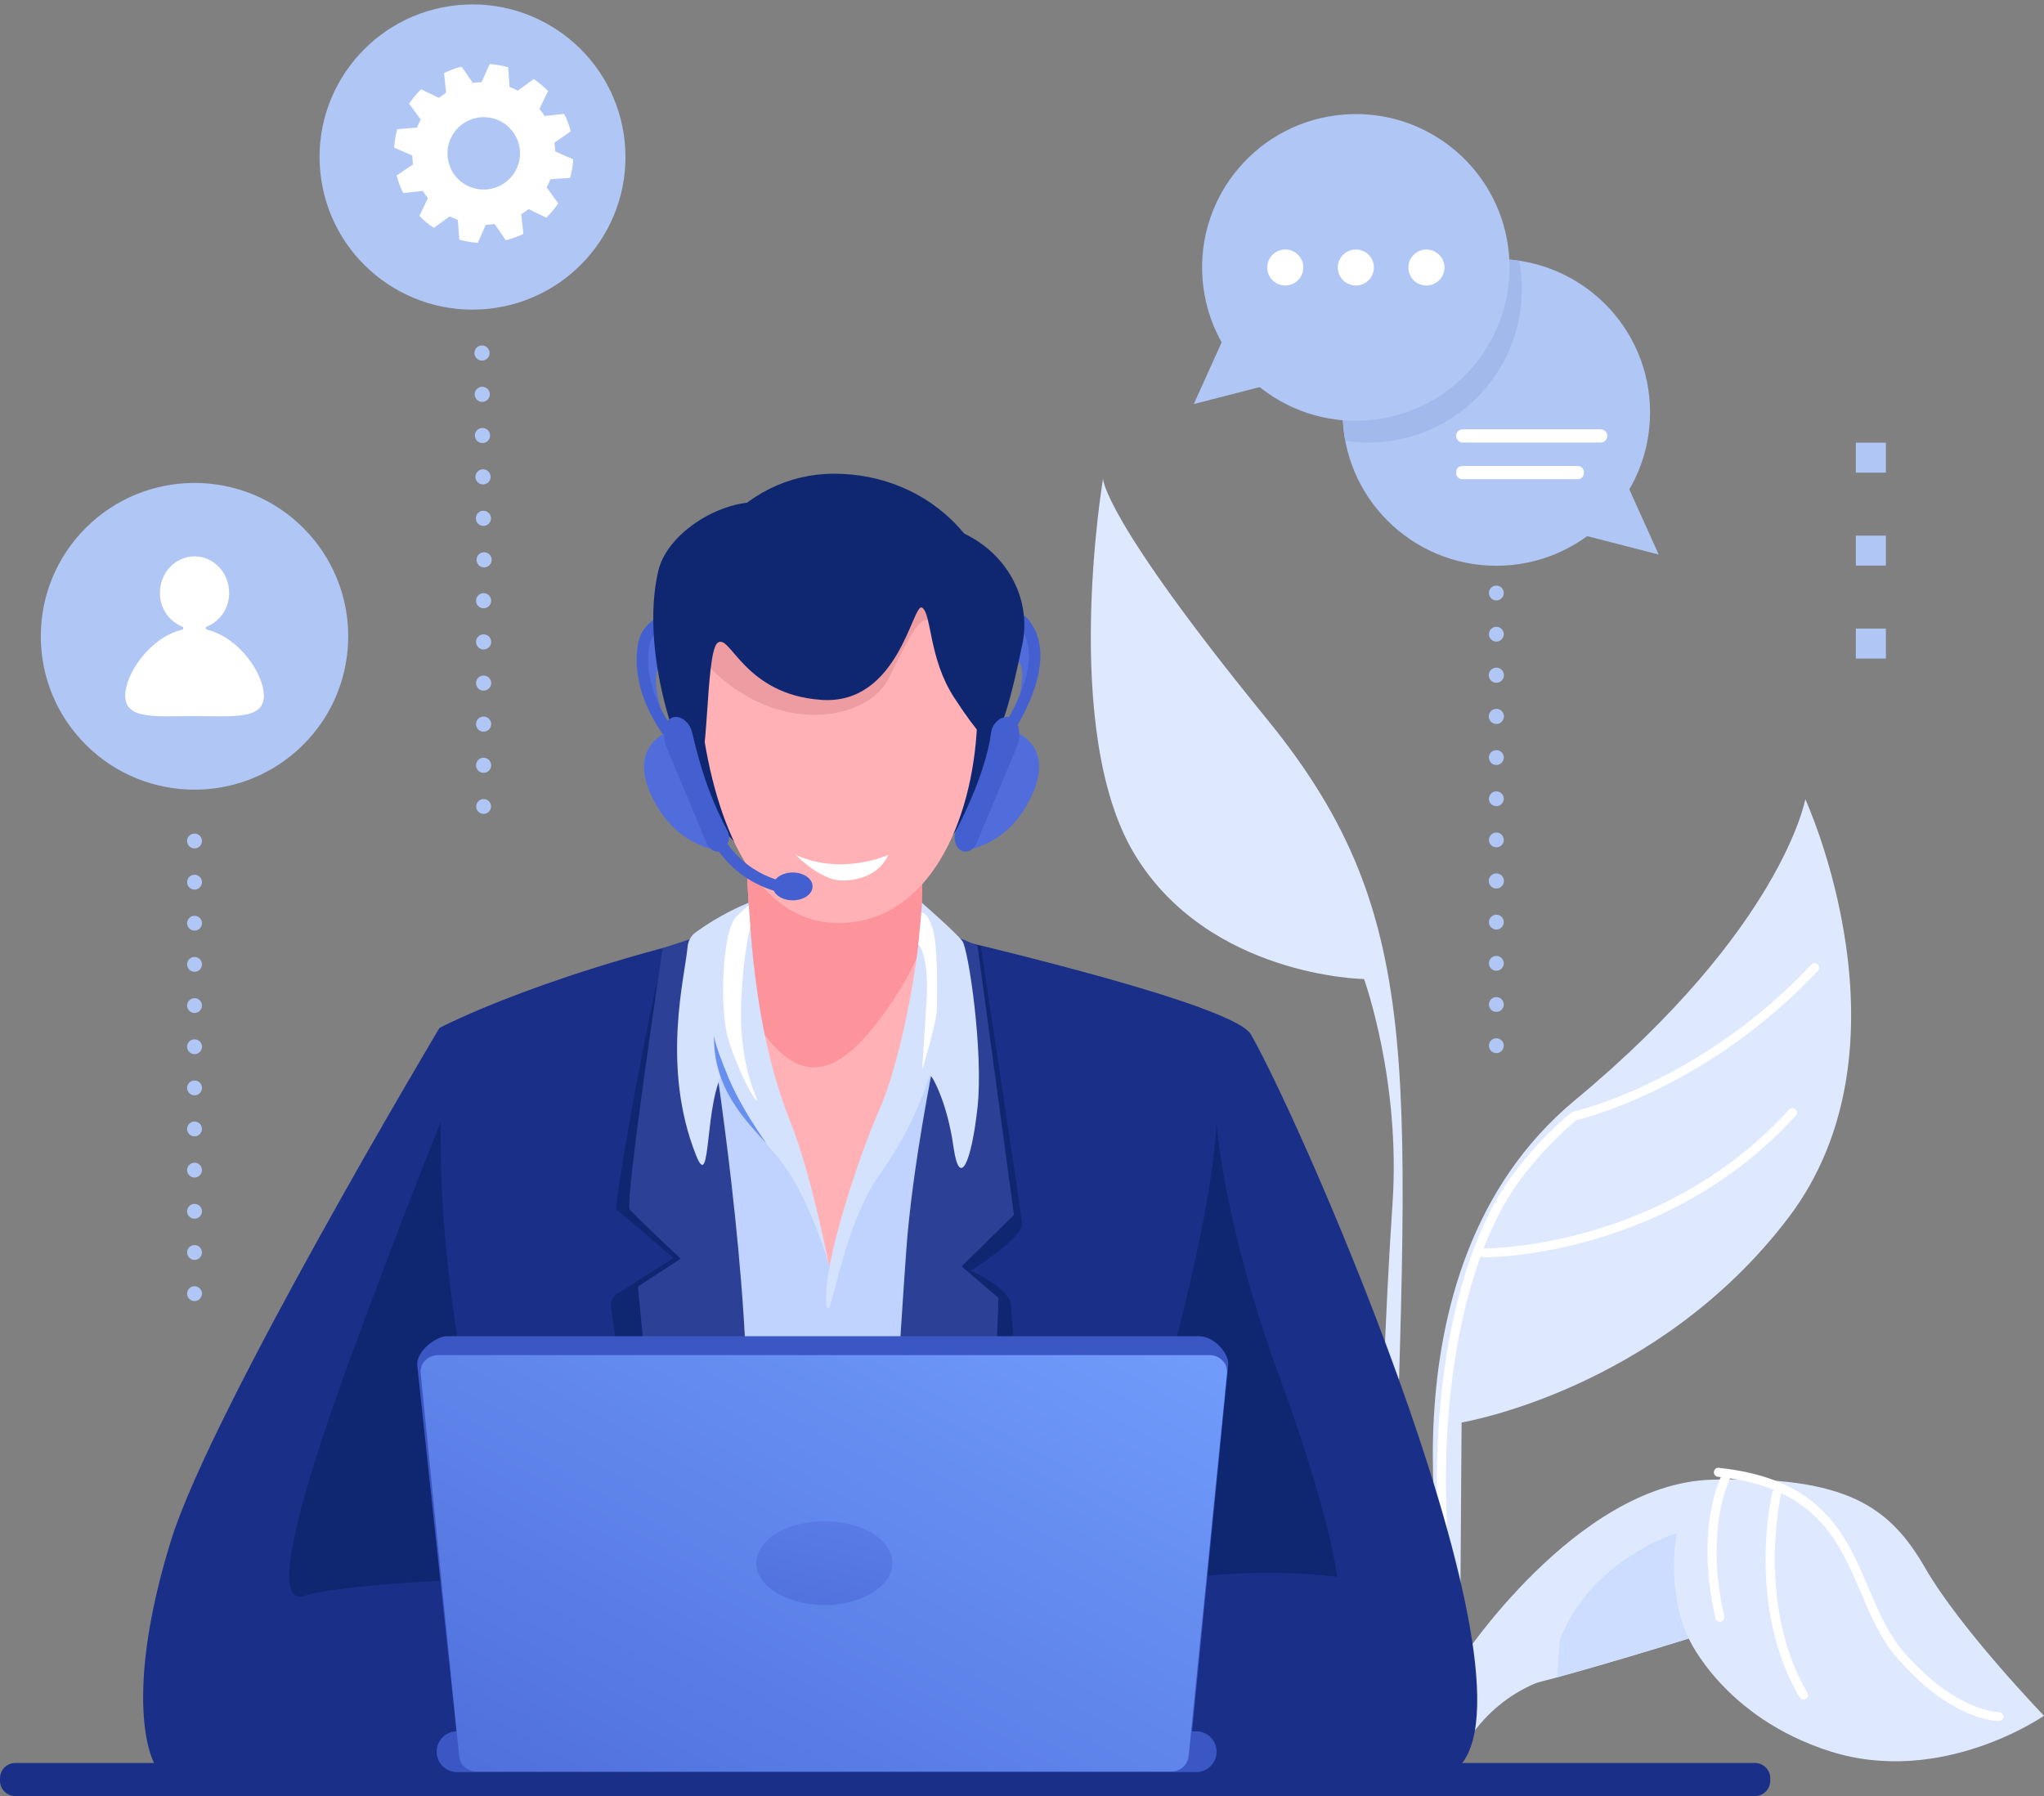 <svg width="388" height="341" viewBox="0 0 388 341" fill="none" xmlns="http://www.w3.org/2000/svg">
<rect x="0" y="0" width="388" height="341" fill="#808080" stroke="none"/>
<g clip-path="url(#clip0_3200_6173)">
<path d="M333.127 334.705H2.909C1.303 334.705 0 336.005 0 337.608V338.08C0 339.683 1.303 340.983 2.909 340.983H333.127C334.734 340.983 336.036 339.683 336.036 338.08V337.608C336.036 336.005 334.734 334.705 333.127 334.705Z" fill="#1A2F88"/>
<path d="M274.941 305.014C274.941 305.014 259.56 241.58 298.936 208.9C338.312 176.22 342.69 151.731 342.69 151.731C342.69 151.731 364.294 198.639 339.406 231.29C314.519 263.942 277.448 270.064 277.448 270.064L277.131 315.477C277.131 315.477 299.109 281.762 324.802 280.928C350.496 280.095 358.735 286.044 365.446 297.685C372.158 309.326 388 325.738 388 325.738C388 325.738 368.643 339.247 347.385 332.492C327.193 326.054 320.568 311.079 320.568 311.079C320.568 311.079 285.801 322.03 280.04 321.771C274.279 321.513 274.941 305.014 274.941 305.014Z" fill="#DEE9FF"/>
<path d="M291.648 319.501C280.385 324.157 276.439 334.389 276.439 334.389L277.13 315.477L286.406 313.637L291.648 319.501Z" fill="#DEE9FF"/>
<path d="M379.445 326.744C378.926 326.744 370.256 326.571 360.031 314.672C356.948 311.079 355.047 306.624 353.204 302.284C348.998 292.454 344.649 282.279 325.983 280.353C325.784 280.302 325.609 280.18 325.491 280.011C325.373 279.842 325.32 279.637 325.341 279.432C325.362 279.227 325.455 279.036 325.605 278.894C325.754 278.752 325.95 278.668 326.156 278.658C345.83 280.67 350.381 291.333 354.759 301.623C356.632 306.02 358.418 310.188 361.327 313.58C371.12 324.933 379.301 325.048 379.445 325.048C379.667 325.055 379.879 325.144 380.039 325.298C380.198 325.452 380.295 325.66 380.309 325.881C380.309 326.11 380.218 326.329 380.056 326.491C379.894 326.653 379.674 326.744 379.445 326.744Z" fill="white"/>
<path d="M342.344 322.662C342.194 322.657 342.047 322.615 341.916 322.54C341.786 322.465 341.676 322.359 341.596 322.231C331.571 305.273 336.18 284.349 336.382 283.486C336.437 283.265 336.575 283.072 336.768 282.949C336.961 282.826 337.194 282.782 337.419 282.825C337.64 282.88 337.83 283.019 337.949 283.213C338.067 283.407 338.105 283.639 338.053 283.86C337.995 284.061 333.386 304.986 343.093 321.369C343.15 321.465 343.186 321.571 343.2 321.681C343.215 321.791 343.207 321.903 343.177 322.01C343.148 322.117 343.097 322.218 343.028 322.305C342.96 322.392 342.874 322.465 342.776 322.519C342.648 322.604 342.499 322.654 342.344 322.662Z" fill="white"/>
<path d="M326.473 307.889C326.28 307.888 326.093 307.822 325.941 307.702C325.79 307.582 325.683 307.415 325.638 307.228C321.72 290.27 326.588 280.497 326.819 280.095C326.868 279.993 326.937 279.902 327.022 279.827C327.107 279.753 327.207 279.696 327.314 279.661C327.422 279.626 327.536 279.613 327.649 279.624C327.762 279.634 327.871 279.667 327.971 279.721C328.071 279.772 328.159 279.843 328.231 279.929C328.303 280.016 328.356 280.115 328.389 280.223C328.421 280.33 328.431 280.443 328.419 280.554C328.406 280.665 328.372 280.773 328.317 280.871C328.288 280.957 323.535 290.557 327.308 306.825C327.352 307.05 327.308 307.282 327.184 307.475C327.061 307.667 326.868 307.805 326.646 307.86L326.473 307.889Z" fill="white"/>
<path d="M318.264 291.074C318.264 291.074 301.874 296.047 296.055 311.453L295.594 318.437C305.849 315.534 320.568 311.079 320.568 311.079C316.161 301.997 318.264 291.074 318.264 291.074Z" fill="#CDDDFF"/>
<path d="M274.365 298.203C274.152 298.197 273.948 298.116 273.789 297.974C273.631 297.832 273.528 297.637 273.501 297.426C271.024 270.61 274.768 244.885 283.583 228.617C288.912 218.787 297.899 211.515 298.273 211.228C298.383 211.142 298.511 211.083 298.648 211.056C298.878 210.998 322.671 205.623 343.727 183.233C343.797 183.132 343.888 183.047 343.994 182.983C344.099 182.92 344.217 182.88 344.34 182.866C344.462 182.852 344.586 182.864 344.703 182.902C344.821 182.94 344.928 183.002 345.02 183.085C345.111 183.167 345.183 183.269 345.232 183.381C345.281 183.494 345.305 183.616 345.302 183.739C345.3 183.862 345.271 183.983 345.218 184.094C345.165 184.205 345.089 184.303 344.994 184.383C324.601 206.083 301.643 212.09 299.195 212.665C298.014 213.671 289.891 220.569 285.109 229.422C276.439 245.403 272.752 270.754 275.229 297.254C275.246 297.481 275.175 297.706 275.03 297.883C274.885 298.059 274.678 298.174 274.452 298.203H274.365Z" fill="white"/>
<path d="M281.768 238.706H281.682C281.458 238.698 281.245 238.604 281.089 238.443C280.933 238.282 280.846 238.067 280.846 237.843C280.842 237.73 280.862 237.618 280.904 237.513C280.946 237.408 281.01 237.313 281.092 237.234C281.173 237.155 281.27 237.095 281.377 237.056C281.484 237.018 281.597 237.002 281.71 237.01C282.056 237.01 315.498 237.211 339.608 210.653C339.682 210.572 339.771 210.506 339.87 210.459C339.969 210.412 340.077 210.385 340.187 210.38C340.296 210.375 340.406 210.391 340.509 210.428C340.613 210.465 340.708 210.522 340.789 210.596C340.877 210.668 340.949 210.756 341.001 210.857C341.053 210.958 341.084 211.068 341.092 211.181C341.1 211.294 341.085 211.407 341.048 211.514C341.011 211.621 340.952 211.719 340.875 211.803C316.823 238.275 283.698 238.706 281.768 238.706Z" fill="white"/>
<path d="M264.341 304.123C266.905 204.157 271.802 174.926 240.52 136.555C209.238 98.184 209.382 90.883 209.382 90.883C209.382 90.883 201.288 138.826 215.344 162.136C229.401 185.446 258.926 185.877 258.926 185.877C258.926 185.877 265.897 205.077 264.341 228.387C262.786 251.697 262.325 271.53 262.325 273.427C262.383 281.503 260.971 307.026 260.971 307.026H266.271L264.341 304.123Z" fill="#DEE9FF"/>
<path d="M145.81 175.214C104.734 183.836 83.418 195.161 83.418 195.161C83.418 195.161 40.211 267.563 32.492 292.368C24.772 317.173 26.788 331.889 30.216 336.372C33.644 340.856 269.814 340.511 275.834 336.372C295.249 323.093 247.289 213.412 237.438 196.368C233.635 189.786 167.874 175.214 167.874 175.214H145.81Z" fill="#1A2F88"/>
<path d="M125.473 134.716C123.025 126.467 126.021 125.691 126.021 125.691L189.91 123.995C189.91 123.995 194.288 123.822 194.029 128.306C193.741 133.451 192.444 135.607 192.444 135.607C192.444 135.607 197.629 124.57 194.864 119.913C192.099 115.257 187.836 114.998 187.836 114.998C187.836 114.998 126.712 116.982 124.436 118.792C122.161 120.603 121.498 123.851 122.247 127.703L123.025 131.554L125.473 134.716Z" fill="#516DDB"/>
<path d="M127.576 140.982C127.419 140.978 127.264 140.943 127.121 140.879C126.977 140.815 126.848 140.723 126.741 140.608C126.453 140.234 119.252 131.698 121.182 121.868C121.902 118.246 126.078 115.458 133.596 113.648C152.809 108.962 190.284 111.434 195.296 117.729C201.633 125.662 192.272 139.085 191.869 139.659C191.704 139.892 191.454 140.05 191.173 140.098C190.892 140.147 190.604 140.082 190.371 139.918C190.138 139.754 189.979 139.505 189.931 139.224C189.882 138.944 189.947 138.656 190.111 138.423C190.198 138.28 198.926 125.748 193.597 119.08C192.07 117.154 184.062 114.768 169.66 113.791C156.179 112.871 142.872 113.619 134.115 115.746C127.576 117.327 123.86 119.597 123.313 122.299C121.585 131.094 128.325 139.113 128.412 139.2C128.542 139.359 128.624 139.551 128.649 139.755C128.675 139.959 128.642 140.166 128.555 140.352C128.467 140.538 128.329 140.696 128.156 140.807C127.983 140.919 127.782 140.979 127.576 140.982Z" fill="#4460D0"/>
<path d="M230.899 213.096C229.747 240.517 208.546 304.813 208.546 304.813C208.546 304.813 203.333 304.756 204.11 304.813C204.888 304.871 213.731 301.019 227.183 299.381C236.025 298.358 244.955 298.349 253.799 299.352C253.799 299.352 252.848 288.574 242.565 260.492C232.281 232.411 230.899 213.096 230.899 213.096Z" fill="#0F2771"/>
<path d="M83.649 213.068C83.275 247.961 91.83 277.939 91.83 277.939L86.501 299.956C86.501 299.956 64.263 300.904 57.782 302.974C51.301 305.043 56.457 285.326 66.165 258.768C75.872 232.21 83.649 213.068 83.649 213.068Z" fill="#0F2771"/>
<path d="M126.078 182.227C124.609 183.29 116.342 229.135 117.005 229.652C119.424 231.549 127.835 238.849 127.835 238.849L117.12 245.661C116.719 245.927 116.401 246.299 116.203 246.736C116.004 247.174 115.933 247.658 115.997 248.133L119.424 274.001L194.086 271.443C194.086 271.443 192.041 251.381 191.926 247.961C191.811 244.54 184.293 241.235 184.293 241.235C184.293 241.235 194.288 234.969 194 232.325C193.539 228.014 186.165 179.64 186.165 179.64L172.713 176.392L130.774 178.692L126.078 182.227Z" fill="#0F2771"/>
<path d="M125.79 180.014C125.79 180.014 118.532 228.301 119.54 229.594C120.548 230.888 129.218 238.964 129.218 238.964L121.095 244.253L124.955 284.521H188.124L189.535 246.409L182.536 240.43L192.473 230.658L185.56 179.583C185.56 179.583 179.223 176.335 175.046 176.852C170.87 177.369 134.489 177.398 134.057 177.398C133.625 177.398 125.79 180.014 125.79 180.014Z" fill="#2C4096"/>
<path d="M135.152 197.115C135.152 197.115 142.929 245.834 141.633 273.772C140.337 301.709 168.825 287.999 168.825 287.999C168.825 287.999 170.899 252.905 172.051 237.154C173.203 221.403 177.178 202.059 177.178 202.059L135.152 197.115Z" fill="#BFD3FE"/>
<path d="M227.385 336.43H86.443C85.473 336.346 84.57 335.903 83.912 335.187C83.254 334.471 82.889 333.535 82.889 332.564C82.889 331.593 83.254 330.657 83.912 329.941C84.57 329.225 85.473 328.782 86.443 328.698H227.385C228.354 328.782 229.258 329.225 229.916 329.941C230.574 330.657 230.939 331.593 230.939 332.564C230.939 333.535 230.574 334.471 229.916 335.187C229.258 335.903 228.354 336.346 227.385 336.43Z" fill="#3B57C4"/>
<path d="M222.517 336.315H90.476C89.647 336.325 88.846 336.023 88.232 335.469C87.617 334.915 87.236 334.149 87.163 333.326L79.184 259.055C79.155 256.354 82.871 253.681 84.83 253.681H227.529C230.668 253.681 233.318 257.13 233.146 259.055L225.829 333.326C225.75 334.146 225.367 334.908 224.754 335.461C224.141 336.014 223.343 336.319 222.517 336.315Z" fill="#3B57C4"/>
<path d="M222.315 336.315H90.447C88.748 336.315 87.307 335.079 87.163 333.469L79.847 260.694C79.674 258.854 81.201 257.273 83.159 257.273H229.603C231.561 257.273 233.088 258.854 232.915 260.694L225.628 333.469C225.522 334.267 225.126 334.997 224.515 335.522C223.904 336.047 223.121 336.329 222.315 336.315Z" fill="url(#paint0_linear_3200_6173)"/>
<path d="M169.17 298.231C168.018 302.083 162.43 304.727 156.496 304.727C150.562 304.727 144.945 302.083 143.793 298.231C142.411 293.518 147.941 288.833 156.496 288.833C165.051 288.833 170.582 293.518 169.17 298.231Z" fill="url(#paint1_linear_3200_6173)"/>
<path d="M190.889 129.513C189.593 150.668 179.626 168.287 159.233 167.856C138.292 167.425 127.576 148.311 127.576 127.128C127.576 105.945 140.855 89.935 158.34 89.935C175.824 89.935 192.473 103.214 190.889 129.513Z" fill="#0F2771"/>
<path d="M141.633 158.888C141.633 158.888 141.719 195.621 150.534 221.776C152.867 228.79 153.817 228.617 157.447 240.517C161.796 233.417 168.998 211.975 172.137 200.737C176.429 185.36 174.701 147.794 174.701 147.794L141.633 158.888Z" fill="#FFB1B6"/>
<path d="M174.701 147.794L141.633 158.888C141.826 171.192 142.807 183.471 144.571 195.65C153.097 207.693 160.846 203.468 170.438 188.493C172.067 185.915 173.493 183.215 174.701 180.416C175.479 164.665 174.701 147.794 174.701 147.794Z" fill="#FD949B"/>
<path d="M185.387 139.085C184.091 158.112 175.046 175.875 158.34 175.214C144.024 174.668 136.333 157.94 133.481 139.085C129.65 113.648 145.089 104.565 159.434 104.565C173.779 104.565 187.26 111.664 185.387 139.085Z" fill="#FFB1B6"/>
<path d="M132.214 123.909C145.522 140.407 164.446 137.188 168.623 128.91C171.964 122.299 174.096 117.441 176.112 117.643C178.129 117.844 175.046 110.802 175.046 110.802L127.576 114.998L132.214 123.909Z" fill="#ED9CA1"/>
<path d="M142.094 171.391C138.543 172.858 135.178 174.74 132.07 176.996C131.624 177.321 131.255 177.739 130.986 178.22C130.718 178.701 130.557 179.235 130.514 179.784C130.053 185.274 125.416 202.462 132.127 219.333C135.123 226.864 133.568 208.986 137.571 203.008C138.695 205.566 140.02 211.257 146.76 218.644C153.5 226.03 157.447 240.517 157.447 240.517C157.447 240.517 153.904 222.61 150.188 213.384C143.736 197.374 142.756 180.617 142.094 171.391Z" fill="#D5E2FE"/>
<path d="M174.989 171.391C174.614 182.227 171.014 201.456 166.866 210.826C162.718 220.196 156.208 240.459 156.842 247.099C157.476 253.738 159.319 233.733 167.01 222.926C174.701 212.119 176.141 204.014 176.573 204.157C177.005 204.301 179.828 209.417 180.98 217.666C182.132 225.915 184.408 220.742 185.56 210.222C186.712 199.702 183.832 180.215 182.68 178.663C181.528 177.111 174.989 171.391 174.989 171.391Z" fill="#D5E2FE"/>
<path d="M139.818 173.978C136.995 176.708 136.592 191.712 138.205 197.115C139.818 202.519 142.612 208.038 143.649 208.986C144.686 209.935 140.279 203.956 140.682 190.763C140.942 181.824 142.411 175.961 142.411 175.961L142.123 171.908C142.123 171.908 142.382 171.506 139.818 173.978Z" fill="white"/>
<path d="M174.903 173.231C174.903 173.231 176.228 173.173 177.178 176.852C178.129 180.531 177.869 190.677 177.841 191.626C177.783 194.241 175.047 203.094 175.047 203.094C175.047 203.094 175.248 199.846 175.853 190.476C176.458 181.106 174.326 179.324 174.326 179.324L174.903 173.231Z" fill="white"/>
<path d="M135.555 196.282C135.152 206.715 142.065 213.154 144.715 216.258C147.365 219.362 141.431 212.119 138.292 204.617C135.152 197.115 135.555 196.282 135.555 196.282Z" fill="#678FF0"/>
<path d="M151.052 162.308C159.838 166.304 168.623 162.308 168.623 162.308C168.623 162.308 166.924 167.166 159.838 167.166C155.719 167.166 151.052 162.308 151.052 162.308Z" fill="white"/>
<path d="M146.76 95.741C138.954 93.556 126.798 100.455 124.955 108.388C121.297 124.081 129.189 145.35 131.926 146.816C134.662 148.282 133.798 123.909 136.218 122.04C138.637 120.172 141.201 131.87 155.949 132.876C170.697 133.882 173.232 114.222 175.046 115.372C176.861 116.522 176.285 125.029 181.124 132.445C185.963 139.861 187.404 140.55 187.404 140.55C187.404 140.55 189.535 144.747 194.086 122.184C195.815 113.791 191.235 104.565 181.7 100.713L169.718 97.724L146.76 95.741Z" fill="#0F2771"/>
<path d="M132.963 148.368C135.267 154.347 137.427 162.021 134.23 160.958C129.794 159.463 126.798 156.589 124.753 153.14C120.001 145.063 122.967 141.01 125.906 139.372C128.844 137.734 130.687 142.419 132.963 148.368Z" fill="#516DDB"/>
<path d="M137.082 161.446C136.016 162.05 134.691 161.417 134.086 159.98L126.539 141.873C125.618 139.659 125.963 137.159 127.346 136.354C128.729 135.549 130.86 136.785 131.407 139.142C133.51 148.225 135.786 153.37 138.09 157.738C138.81 159.118 138.148 160.843 137.082 161.446Z" fill="#4460D0"/>
<path d="M186.54 148.368C184.235 154.347 182.104 162.021 185.272 160.958C189.737 159.463 192.733 156.589 194.749 153.14C199.502 145.063 196.535 141.01 193.597 139.372C190.659 137.734 188.844 142.419 186.54 148.368Z" fill="#516DDB"/>
<path d="M182.421 161.446C183.486 162.05 184.84 161.417 185.416 159.98L192.992 141.873C193.914 139.659 193.539 137.159 192.157 136.354C190.774 135.549 188.412 136.756 188.124 139.142C187.029 147.506 181.441 157.738 181.441 157.738C180.923 159.204 181.355 160.843 182.421 161.446Z" fill="#4460D0"/>
<path d="M150.101 169.753H150.015C149.612 169.724 140.221 168.919 134.893 159.204C134.806 159.079 134.746 158.937 134.718 158.788C134.689 158.639 134.692 158.485 134.726 158.337C134.761 158.189 134.826 158.049 134.917 157.928C135.009 157.806 135.125 157.705 135.258 157.63C135.391 157.556 135.538 157.51 135.689 157.496C135.841 157.481 135.994 157.499 136.139 157.547C136.283 157.595 136.416 157.672 136.529 157.775C136.642 157.877 136.732 158.002 136.794 158.141C141.546 166.821 149.813 167.568 150.159 167.597C150.302 167.604 150.441 167.64 150.57 167.702C150.698 167.764 150.813 167.852 150.907 167.959C151.001 168.066 151.073 168.191 151.117 168.326C151.162 168.462 151.179 168.605 151.167 168.747C151.152 169.019 151.034 169.275 150.835 169.462C150.637 169.649 150.374 169.753 150.101 169.753Z" fill="#4460D0"/>
<path d="M150.476 170.931C152.56 170.931 154.249 169.747 154.249 168.287C154.249 166.826 152.56 165.643 150.476 165.643C148.392 165.643 146.703 166.826 146.703 168.287C146.703 169.747 148.392 170.931 150.476 170.931Z" fill="#4460D0"/>
<path d="M284.044 107.41C300.159 107.41 313.223 94.375 313.223 78.294C313.223 62.214 300.159 49.178 284.044 49.178C267.928 49.178 254.865 62.214 254.865 78.294C254.865 94.375 267.928 107.41 284.044 107.41Z" fill="#B0C6F5"/>
<path d="M258.177 64.814C255.13 70.612 254.145 77.269 255.383 83.698C259.989 84.391 264.695 83.972 269.106 82.477C273.517 80.981 277.504 78.453 280.734 75.103C283.964 71.754 286.343 67.68 287.67 63.225C288.998 58.769 289.236 54.061 288.364 49.494C282.362 48.606 276.231 49.604 270.821 52.349C265.412 55.094 260.993 59.45 258.177 64.814Z" fill="#A2B9EB"/>
<path d="M233.635 61.135L226.607 76.713L243.227 72.431L233.635 61.135Z" fill="#B0C6F5"/>
<path d="M307.836 89.705L314.865 105.283L298.244 101.001L307.836 89.705Z" fill="#B0C6F5"/>
<path d="M259.656 79.799C275.721 78.537 287.72 64.519 286.455 48.488C285.191 32.458 271.142 20.485 255.077 21.747C239.011 23.008 227.013 37.026 228.277 53.057C229.541 69.088 243.59 81.061 259.656 79.799Z" fill="#B0C6F5"/>
<path d="M247.404 50.817C247.398 51.492 247.192 52.15 246.812 52.709C246.432 53.268 245.895 53.702 245.268 53.956C244.641 54.211 243.953 54.274 243.29 54.139C242.627 54.004 242.019 53.676 241.542 53.196C241.066 52.717 240.742 52.107 240.612 51.445C240.482 50.782 240.552 50.096 240.812 49.472C241.072 48.849 241.512 48.317 242.075 47.942C242.638 47.567 243.3 47.367 243.976 47.367C244.429 47.367 244.877 47.457 245.295 47.631C245.712 47.804 246.092 48.059 246.41 48.379C246.729 48.7 246.981 49.081 247.151 49.499C247.322 49.917 247.408 50.365 247.404 50.817Z" fill="white"/>
<path d="M260.798 50.817C260.793 51.492 260.587 52.15 260.207 52.709C259.827 53.268 259.289 53.702 258.662 53.956C258.036 54.211 257.347 54.274 256.684 54.139C256.021 54.004 255.413 53.676 254.937 53.196C254.46 52.717 254.137 52.107 254.007 51.445C253.877 50.782 253.946 50.096 254.207 49.472C254.467 48.849 254.906 48.317 255.469 47.942C256.032 47.567 256.694 47.367 257.371 47.367C257.823 47.367 258.271 47.457 258.689 47.631C259.107 47.804 259.486 48.059 259.805 48.379C260.123 48.7 260.375 49.081 260.546 49.499C260.716 49.917 260.802 50.365 260.798 50.817Z" fill="white"/>
<path d="M274.192 50.817C274.187 51.492 273.981 52.15 273.601 52.709C273.221 53.268 272.683 53.702 272.056 53.956C271.43 54.211 270.741 54.274 270.078 54.139C269.415 54.004 268.807 53.676 268.331 53.196C267.854 52.717 267.531 52.107 267.401 51.445C267.271 50.782 267.34 50.096 267.601 49.472C267.861 48.849 268.3 48.317 268.863 47.942C269.426 47.567 270.088 47.367 270.765 47.367C271.217 47.367 271.665 47.457 272.083 47.631C272.501 47.804 272.88 48.059 273.199 48.379C273.517 48.7 273.769 49.081 273.94 49.499C274.11 49.917 274.196 50.365 274.192 50.817Z" fill="white"/>
<path d="M303.861 84.014H277.649C277.318 84.007 277.003 83.87 276.771 83.634C276.54 83.397 276.41 83.08 276.41 82.749C276.41 82.587 276.442 82.426 276.505 82.276C276.567 82.126 276.658 81.99 276.773 81.876C276.888 81.761 277.025 81.67 277.175 81.608C277.325 81.546 277.486 81.513 277.649 81.513H303.861C304.024 81.513 304.185 81.546 304.335 81.608C304.486 81.67 304.622 81.761 304.737 81.876C304.852 81.99 304.943 82.126 305.006 82.276C305.068 82.426 305.1 82.587 305.1 82.749C305.1 83.08 304.97 83.397 304.739 83.634C304.507 83.87 304.192 84.007 303.861 84.014Z" fill="white"/>
<path d="M299.512 88.469H277.563C276.926 88.469 276.41 88.984 276.41 89.619V89.823C276.41 90.458 276.926 90.973 277.563 90.973H299.512C300.148 90.973 300.664 90.458 300.664 89.823V89.619C300.664 88.984 300.148 88.469 299.512 88.469Z" fill="white"/>
<path d="M92.612 58.637C108.566 57.029 120.193 42.82 118.582 26.901C116.97 10.981 102.731 -0.62 86.777 0.988C70.823 2.596 59.196 16.805 60.807 32.724C62.419 48.644 76.658 60.245 92.612 58.637Z" fill="#B0C6F5"/>
<path d="M78.406 31.214L75.296 33.312C75.587 34.465 76.002 35.583 76.534 36.647L80.25 36.244C80.553 36.72 80.88 37.181 81.229 37.624L79.616 40.987C80.434 41.85 81.353 42.612 82.353 43.257L85.377 41.073C85.872 41.332 86.382 41.562 86.904 41.763L87.192 45.499C88.34 45.819 89.517 46.021 90.706 46.103L92.204 42.682C92.772 42.663 93.34 42.615 93.903 42.539L96.006 45.614C97.159 45.328 98.279 44.924 99.348 44.407L98.944 40.67C99.428 40.378 99.89 40.051 100.327 39.693L103.697 41.332C104.549 40.503 105.311 39.588 105.973 38.601L103.783 35.583C104.048 35.082 104.279 34.563 104.475 34.031L108.219 33.772C108.54 32.627 108.742 31.452 108.824 30.266L105.397 28.742C105.368 28.168 105.31 27.622 105.253 27.075L108.335 24.948C108.051 23.793 107.636 22.675 107.096 21.614L103.38 22.017C103.08 21.548 102.753 21.097 102.401 20.666L104.043 17.274C103.205 16.433 102.288 15.672 101.306 15.004L98.282 17.217C97.777 16.948 97.258 16.708 96.726 16.498L96.467 12.762C95.319 12.444 94.141 12.242 92.953 12.158L91.426 15.607C90.866 15.611 90.308 15.659 89.756 15.751L87.624 12.647C86.471 12.943 85.351 13.357 84.283 13.883L84.686 17.59L83.303 18.568L79.933 16.958C79.076 17.782 78.313 18.698 77.658 19.689L79.876 22.706C79.595 23.194 79.354 23.704 79.155 24.23L75.411 24.517C75.091 25.663 74.888 26.838 74.806 28.024L78.263 29.518C78.266 30.087 78.314 30.654 78.406 31.214ZM84.945 29.145C84.939 27.785 85.338 26.454 86.091 25.321C86.844 24.187 87.918 23.302 89.175 22.778C90.432 22.253 91.817 22.113 93.155 22.375C94.492 22.637 95.722 23.289 96.687 24.248C97.653 25.208 98.311 26.432 98.579 27.765C98.847 29.099 98.713 30.481 98.192 31.738C97.672 32.995 96.79 34.07 95.657 34.826C94.525 35.582 93.192 35.986 91.829 35.986C90.927 35.989 90.032 35.815 89.197 35.473C88.362 35.131 87.603 34.628 86.963 33.992C86.324 33.356 85.816 32.601 85.47 31.769C85.124 30.938 84.945 30.046 84.945 29.145Z" fill="white"/>
<path d="M57.556 141.391C68.951 130.021 68.951 111.586 57.556 100.215C46.16 88.844 27.685 88.844 16.29 100.215C4.895 111.586 4.895 130.021 16.29 141.391C27.685 152.762 46.16 152.762 57.556 141.391Z" fill="#B0C6F5"/>
<path d="M39.405 119.568C39.321 119.576 39.237 119.55 39.172 119.496C39.108 119.442 39.067 119.365 39.059 119.281C39.052 119.197 39.078 119.114 39.132 119.049C39.186 118.984 39.263 118.944 39.347 118.936C40.599 118.4 41.661 117.503 42.4 116.362C43.139 115.22 43.52 113.885 43.495 112.527C43.495 108.733 40.557 105.628 36.928 105.628C33.298 105.628 30.36 108.733 30.36 112.527C30.335 113.885 30.717 115.22 31.455 116.362C32.194 117.503 33.257 118.4 34.508 118.936C34.55 118.94 34.59 118.952 34.627 118.971C34.664 118.991 34.697 119.017 34.724 119.049C34.75 119.081 34.771 119.118 34.783 119.158C34.795 119.198 34.8 119.239 34.796 119.281C34.792 119.323 34.78 119.363 34.761 119.4C34.742 119.437 34.715 119.469 34.683 119.496C34.651 119.523 34.614 119.543 34.574 119.555C34.534 119.568 34.492 119.572 34.45 119.568C28.373 121.121 23.764 127.99 23.764 132.071C23.764 136.699 29.669 135.952 36.928 135.952C44.187 135.952 50.092 136.699 50.092 132.071C50.092 127.99 45.483 121.121 39.405 119.568Z" fill="white"/>
<path d="M284.044 113.992C284.823 113.992 285.455 113.362 285.455 112.584C285.455 111.806 284.823 111.176 284.044 111.176C283.264 111.176 282.632 111.806 282.632 112.584C282.632 113.362 283.264 113.992 284.044 113.992Z" fill="#B0C6F5"/>
<path d="M284.044 121.81C284.823 121.81 285.455 121.18 285.455 120.402C285.455 119.624 284.823 118.994 284.044 118.994C283.264 118.994 282.632 119.624 282.632 120.402C282.632 121.18 283.264 121.81 284.044 121.81Z" fill="#B0C6F5"/>
<path d="M284.044 129.628C284.839 129.628 285.484 128.985 285.484 128.191C285.484 127.397 284.839 126.754 284.044 126.754C283.248 126.754 282.604 127.397 282.604 128.191C282.604 128.985 283.248 129.628 284.044 129.628Z" fill="#B0C6F5"/>
<path d="M284.044 137.446C284.839 137.446 285.484 136.803 285.484 136.009C285.484 135.215 284.839 134.572 284.044 134.572C283.248 134.572 282.604 135.215 282.604 136.009C282.604 136.803 283.248 137.446 284.044 137.446Z" fill="#B0C6F5"/>
<path d="M284.044 145.235C284.823 145.235 285.455 144.605 285.455 143.827C285.455 143.049 284.823 142.419 284.044 142.419C283.264 142.419 282.632 143.049 282.632 143.827C282.632 144.605 283.264 145.235 284.044 145.235Z" fill="#B0C6F5"/>
<path d="M284.044 153.053C284.823 153.053 285.455 152.423 285.455 151.645C285.455 150.867 284.823 150.237 284.044 150.237C283.264 150.237 282.632 150.867 282.632 151.645C282.632 152.423 283.264 153.053 284.044 153.053Z" fill="#B0C6F5"/>
<path d="M284.044 160.871C284.823 160.871 285.455 160.241 285.455 159.463C285.455 158.685 284.823 158.055 284.044 158.055C283.264 158.055 282.632 158.685 282.632 159.463C282.632 160.241 283.264 160.871 284.044 160.871Z" fill="#B0C6F5"/>
<path d="M284.044 168.689C284.839 168.689 285.484 168.046 285.484 167.252C285.484 166.458 284.839 165.815 284.044 165.815C283.248 165.815 282.604 166.458 282.604 167.252C282.604 168.046 283.248 168.689 284.044 168.689Z" fill="#B0C6F5"/>
<path d="M284.044 176.478C284.823 176.478 285.455 175.848 285.455 175.07C285.455 174.292 284.823 173.662 284.044 173.662C283.264 173.662 282.632 174.292 282.632 175.07C282.632 175.848 283.264 176.478 284.044 176.478Z" fill="#B0C6F5"/>
<path d="M284.044 184.296C284.823 184.296 285.455 183.666 285.455 182.888C285.455 182.11 284.823 181.48 284.044 181.48C283.264 181.48 282.632 182.11 282.632 182.888C282.632 183.666 283.264 184.296 284.044 184.296Z" fill="#B0C6F5"/>
<path d="M284.044 192.114C284.823 192.114 285.455 191.484 285.455 190.706C285.455 189.928 284.823 189.298 284.044 189.298C283.264 189.298 282.632 189.928 282.632 190.706C282.632 191.484 283.264 192.114 284.044 192.114Z" fill="#B0C6F5"/>
<path d="M284.044 199.932C284.823 199.932 285.455 199.302 285.455 198.524C285.455 197.746 284.823 197.115 284.044 197.115C283.264 197.115 282.632 197.746 282.632 198.524C282.632 199.302 283.264 199.932 284.044 199.932Z" fill="#B0C6F5"/>
<path d="M92.918 67.25C93.044 66.466 92.509 65.729 91.724 65.604C90.939 65.478 90.2 66.012 90.074 66.795C89.948 67.579 90.483 68.316 91.268 68.442C92.054 68.567 92.792 68.034 92.918 67.25Z" fill="#B0C6F5"/>
<path d="M92.964 75.093C93.09 74.309 92.555 73.572 91.77 73.446C90.984 73.321 90.246 73.854 90.12 74.638C89.994 75.422 90.529 76.159 91.314 76.284C92.1 76.41 92.838 75.876 92.964 75.093Z" fill="#B0C6F5"/>
<path d="M93.01 82.911C93.135 82.127 92.601 81.39 91.815 81.265C91.03 81.139 90.291 81.673 90.165 82.457C90.04 83.24 90.574 83.977 91.36 84.103C92.145 84.228 92.884 83.695 93.01 82.911Z" fill="#B0C6F5"/>
<path d="M93.112 90.758C93.238 89.975 92.704 89.237 91.918 89.112C91.133 88.986 90.394 89.52 90.268 90.304C90.142 91.087 90.677 91.825 91.463 91.95C92.248 92.076 92.987 91.542 93.112 90.758Z" fill="#B0C6F5"/>
<path d="M93.187 98.634C93.313 97.851 92.778 97.114 91.992 96.988C91.207 96.862 90.468 97.396 90.343 98.18C90.217 98.963 90.751 99.701 91.537 99.826C92.322 99.951 93.061 99.418 93.187 98.634Z" fill="#B0C6F5"/>
<path d="M93.319 106.51C93.444 105.727 92.91 104.989 92.124 104.864C91.339 104.738 90.6 105.272 90.474 106.056C90.349 106.839 90.883 107.576 91.669 107.702C92.454 107.828 93.193 107.294 93.319 106.51Z" fill="#B0C6F5"/>
<path d="M91.801 115.487C92.596 115.487 93.241 114.844 93.241 114.05C93.241 113.256 92.596 112.613 91.801 112.613C91.005 112.613 90.361 113.256 90.361 114.05C90.361 114.844 91.005 115.487 91.801 115.487Z" fill="#B0C6F5"/>
<path d="M91.801 123.305C92.596 123.305 93.241 122.662 93.241 121.868C93.241 121.074 92.596 120.431 91.801 120.431C91.005 120.431 90.361 121.074 90.361 121.868C90.361 122.662 91.005 123.305 91.801 123.305Z" fill="#B0C6F5"/>
<path d="M91.801 131.123C92.596 131.123 93.241 130.479 93.241 129.686C93.241 128.892 92.596 128.249 91.801 128.249C91.005 128.249 90.361 128.892 90.361 129.686C90.361 130.479 91.005 131.123 91.801 131.123Z" fill="#B0C6F5"/>
<path d="M91.801 138.912C92.596 138.912 93.241 138.269 93.241 137.475C93.241 136.681 92.596 136.038 91.801 136.038C91.005 136.038 90.361 136.681 90.361 137.475C90.361 138.269 91.005 138.912 91.801 138.912Z" fill="#B0C6F5"/>
<path d="M91.801 146.73C92.596 146.73 93.241 146.087 93.241 145.293C93.241 144.499 92.596 143.856 91.801 143.856C91.005 143.856 90.361 144.499 90.361 145.293C90.361 146.087 91.005 146.73 91.801 146.73Z" fill="#B0C6F5"/>
<path d="M91.801 154.519C92.58 154.519 93.212 153.889 93.212 153.111C93.212 152.333 92.58 151.702 91.801 151.702C91.021 151.702 90.389 152.333 90.389 153.111C90.389 153.889 91.021 154.519 91.801 154.519Z" fill="#B0C6F5"/>
<path d="M36.928 161.072C37.707 161.072 38.339 160.442 38.339 159.664C38.339 158.886 37.707 158.256 36.928 158.256C36.148 158.256 35.516 158.886 35.516 159.664C35.516 160.442 36.148 161.072 36.928 161.072Z" fill="#B0C6F5"/>
<path d="M36.928 168.89C37.707 168.89 38.339 168.26 38.339 167.482C38.339 166.704 37.707 166.074 36.928 166.074C36.148 166.074 35.516 166.704 35.516 167.482C35.516 168.26 36.148 168.89 36.928 168.89Z" fill="#B0C6F5"/>
<path d="M36.928 176.68C37.707 176.68 38.339 176.049 38.339 175.271C38.339 174.493 37.707 173.863 36.928 173.863C36.148 173.863 35.516 174.493 35.516 175.271C35.516 176.049 36.148 176.68 36.928 176.68Z" fill="#B0C6F5"/>
<path d="M36.928 184.498C37.707 184.498 38.339 183.867 38.339 183.089C38.339 182.311 37.707 181.681 36.928 181.681C36.148 181.681 35.516 182.311 35.516 183.089C35.516 183.867 36.148 184.498 36.928 184.498Z" fill="#B0C6F5"/>
<path d="M36.928 192.315C37.707 192.315 38.339 191.685 38.339 190.907C38.339 190.129 37.707 189.499 36.928 189.499C36.148 189.499 35.516 190.129 35.516 190.907C35.516 191.685 36.148 192.315 36.928 192.315Z" fill="#B0C6F5"/>
<path d="M36.928 200.133C37.707 200.133 38.339 199.503 38.339 198.725C38.339 197.947 37.707 197.317 36.928 197.317C36.148 197.317 35.516 197.947 35.516 198.725C35.516 199.503 36.148 200.133 36.928 200.133Z" fill="#B0C6F5"/>
<path d="M36.928 207.951C37.707 207.951 38.339 207.321 38.339 206.543C38.339 205.765 37.707 205.135 36.928 205.135C36.148 205.135 35.516 205.765 35.516 206.543C35.516 207.321 36.148 207.951 36.928 207.951Z" fill="#B0C6F5"/>
<path d="M36.928 215.741C37.707 215.741 38.339 215.11 38.339 214.332C38.339 213.554 37.707 212.924 36.928 212.924C36.148 212.924 35.516 213.554 35.516 214.332C35.516 215.11 36.148 215.741 36.928 215.741Z" fill="#B0C6F5"/>
<path d="M36.928 223.558C37.707 223.558 38.339 222.928 38.339 222.15C38.339 221.372 37.707 220.742 36.928 220.742C36.148 220.742 35.516 221.372 35.516 222.15C35.516 222.928 36.148 223.558 36.928 223.558Z" fill="#B0C6F5"/>
<path d="M36.928 231.376C37.707 231.376 38.339 230.746 38.339 229.968C38.339 229.19 37.707 228.56 36.928 228.56C36.148 228.56 35.516 229.19 35.516 229.968C35.516 230.746 36.148 231.376 36.928 231.376Z" fill="#B0C6F5"/>
<path d="M36.928 239.194C37.707 239.194 38.339 238.564 38.339 237.786C38.339 237.008 37.707 236.378 36.928 236.378C36.148 236.378 35.516 237.008 35.516 237.786C35.516 238.564 36.148 239.194 36.928 239.194Z" fill="#B0C6F5"/>
<path d="M36.928 247.012C37.707 247.012 38.339 246.382 38.339 245.604C38.339 244.826 37.707 244.196 36.928 244.196C36.148 244.196 35.516 244.826 35.516 245.604C35.516 246.382 36.148 247.012 36.928 247.012Z" fill="#B0C6F5"/>
<path d="M357.986 84.043H352.282V89.734H357.986V84.043Z" fill="#B0C6F5"/>
<path d="M357.986 101.691H352.282V107.382H357.986V101.691Z" fill="#B0C6F5"/>
<path d="M357.986 119.339H352.282V125.029H357.986V119.339Z" fill="#B0C6F5"/>
</g>
<defs>
<linearGradient id="paint0_linear_3200_6173" x1="96.113" y1="398.028" x2="189.684" y2="230.02" gradientUnits="userSpaceOnUse">
<stop stop-color="#4460D0"/>
<stop offset="1" stop-color="#719DFC"/>
</linearGradient>
<linearGradient id="paint1_linear_3200_6173" x1="146.507" y1="338.18" x2="172.813" y2="228.6" gradientUnits="userSpaceOnUse">
<stop stop-color="#4460D0"/>
<stop offset="1" stop-color="#719DFC"/>
</linearGradient>
<clipPath id="clip0_3200_6173">
<rect width="388" height="341" fill="white"/>
</clipPath>
</defs>
</svg>
